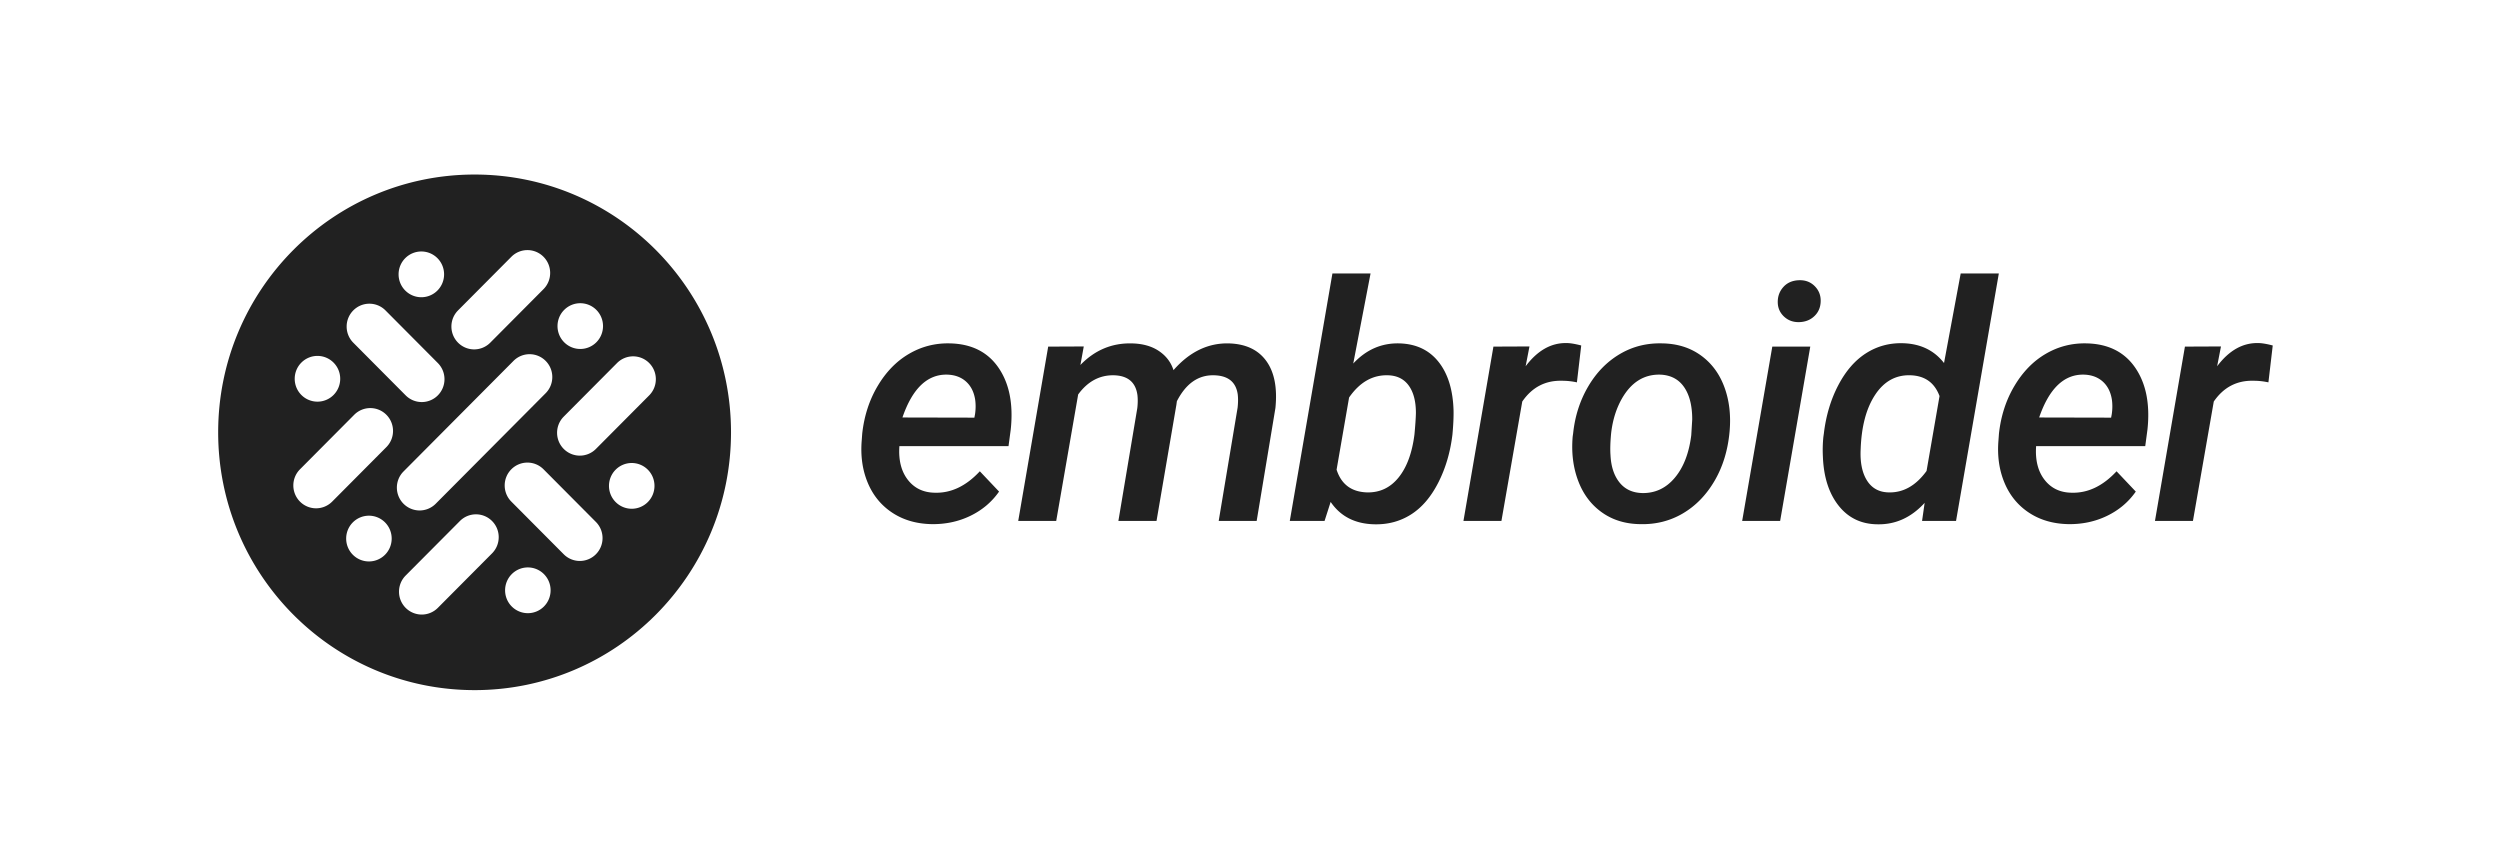 <svg width="974" height="338" viewBox="0 0 974 338" xmlns="http://www.w3.org/2000/svg">
  <g transform="translate(85 68)" fill="#212121" fill-rule="evenodd">
    <path d="M99.901 0c55.174 0 99.901 44.966 99.901 100.435 0 55.47-44.727 100.436-99.9 100.436C44.726 200.87 0 155.904 0 100.435 0 44.966 44.727 0 99.901 0zm6.803 134.991a8.823 8.823 0 0 0-12.526 0l-21.132 21.24-.199.207c-3.254 3.491-3.188 8.976.2 12.386a8.834 8.834 0 0 0 12.534 0l21.123-21.236.2-.207c3.258-3.495 3.191-8.98-.2-12.39zm20.217 20.69a8.831 8.831 0 0 0-12.54 0c-3.39 3.414-3.457 8.904-.199 12.4l.2.206.206.2a8.839 8.839 0 0 0 12.333-.2c3.459-3.482 3.459-9.124 0-12.606zm-61.918-20.16a8.84 8.84 0 0 0-12.539 0c-3.391 3.415-3.458 8.904-.2 12.4l.2.207.206.2a8.831 8.831 0 0 0 12.333-.2c3.46-3.482 3.46-9.124 0-12.606zm61.539-20.892a8.831 8.831 0 0 0-12.32.2c-3.46 3.483-3.46 9.12 0 12.598l20.405 20.514.206.2a8.828 8.828 0 0 0 12.324-.2c3.46-3.478 3.46-9.115 0-12.593l-20.41-20.519zm1.044-42.026a8.823 8.823 0 0 0-12.525 0l-42.844 43.073-.2.207c-3.258 3.49-3.191 8.976.2 12.385a8.823 8.823 0 0 0 12.526 0l42.843-43.072.2-.207c3.258-3.491 3.192-8.976-.2-12.386zm39.807 42.39a8.84 8.84 0 0 0-12.539 0c-3.391 3.413-3.458 8.903-.2 12.398l.2.207.206.201a8.83 8.83 0 0 0 12.333-.2c3.46-3.483 3.46-9.124 0-12.607zM65.531 93.597a8.823 8.823 0 0 0-12.526 0l-21.127 21.24-.2.207c-3.258 3.49-3.192 8.976.2 12.386a8.828 8.828 0 0 0 12.53 0l21.123-21.236.2-.207c3.257-3.495 3.19-8.98-.2-12.39zM167.925 73.44a8.823 8.823 0 0 0-12.526 0l-20.76 20.87-.2.208c-3.262 3.49-3.195 8.98.2 12.39a8.823 8.823 0 0 0 12.526 0l20.76-20.87.2-.208c3.257-3.495 3.19-8.98-.2-12.39zM64.97 52.726a8.83 8.83 0 0 0-12.32.2c-3.46 3.483-3.46 9.12 0 12.598l20.396 20.51.207.2a8.833 8.833 0 0 0 12.328-.2c3.455-3.478 3.455-9.115 0-12.593L65.176 52.927zM44.95 73.273a8.831 8.831 0 0 0-12.538 0c-3.391 3.414-3.458 8.904-.2 12.399l.2.207.206.2a8.839 8.839 0 0 0 12.333-.2c3.46-3.482 3.46-9.124 0-12.606zm81.806-41.226a8.828 8.828 0 0 0-12.53 0l-20.76 20.87-.2.208c-3.262 3.495-3.195 8.98.2 12.39a8.828 8.828 0 0 0 12.53 0l20.76-20.871.2-.207c3.253-3.495 3.187-8.98-.2-12.39zm20.585 20.695a8.84 8.84 0 0 0-12.54 0c-3.39 3.413-3.457 8.907-.199 12.399l.2.207.206.2a8.83 8.83 0 0 0 12.333-.2c3.46-3.478 3.46-9.124 0-12.606zM85.423 32.584a8.84 8.84 0 0 0-12.539 0c-3.391 3.414-3.458 8.904-.2 12.4l.2.206.207.201a8.83 8.83 0 0 0 12.332-.2c3.46-3.483 3.46-9.125 0-12.607z"/>
    <path d="M277.887 136.202c5.494.084 10.55-.994 15.17-3.232 4.62-2.239 8.345-5.388 11.176-9.446l-7.492-7.909c-5.37 5.775-11.238 8.557-17.605 8.348-4.454-.084-7.95-1.778-10.489-5.084-2.539-3.306-3.62-7.657-3.246-13.055h42.515l.874-6.527c1.04-9.875-.551-17.888-4.776-24.04-4.224-6.15-10.561-9.31-19.01-9.477-5.702-.125-10.988 1.235-15.857 4.08-4.87 2.845-8.938 7.02-12.205 12.522-3.268 5.502-5.276 11.705-6.025 18.61l-.187 2.573c-.5 6.067.28 11.57 2.34 16.507 2.061 4.937 5.245 8.828 9.553 11.674 4.307 2.845 9.396 4.33 15.264 4.456zm16.731-41.487l-28.03-.063c3.911-11.381 9.78-16.946 17.604-16.695 2.955.125 5.37 1.046 7.242 2.761 1.873 1.716 3.039 4.06 3.496 7.03.25 1.841.23 3.724-.062 5.649l-.25 1.318zm31.883 40.232l8.553-49.27c3.704-5.063 8.324-7.553 13.86-7.47 5.493.126 8.573 2.72 9.239 7.784.166 1.548.146 3.221-.062 5.02l-7.367 43.936h14.858l7.742-45.253.187-1.381c3.538-6.904 8.366-10.273 14.484-10.105 5.494.125 8.574 2.636 9.24 7.531.166 1.549.145 3.243-.063 5.084l-7.367 44.124h14.796l7.305-43.998c.79-7.867-.406-13.986-3.59-18.359-3.184-4.372-8.064-6.642-14.64-6.81-8.074-.167-15.233 3.306-21.476 10.42-.999-3.097-2.903-5.587-5.713-7.47-2.809-1.883-6.336-2.866-10.581-2.95-7.742-.167-14.401 2.637-19.978 8.41l1.31-7.217-13.859.063-11.674 67.91H326.5zm123.967 1.318c5.286.125 10.041-1.151 14.265-3.829 4.225-2.678 7.763-6.81 10.614-12.396 2.85-5.586 4.692-11.83 5.525-18.735.333-3.64.478-6.716.437-9.226-.208-8.076-2.154-14.436-5.838-19.08-3.683-4.645-8.792-7.051-15.326-7.219-6.91-.167-12.882 2.448-17.918 7.846l6.743-35.085h-14.86l-16.606 96.406h13.547l2.373-7.407c3.829 5.65 9.51 8.557 17.043 8.725zm-2.934-12.428c-6.035-.209-9.968-3.159-11.8-8.85l4.87-28.118c4.12-5.941 9.157-8.829 15.108-8.661 3.538.083 6.243 1.412 8.116 3.985 1.873 2.574 2.81 6.14 2.81 10.702-.042 2.008-.23 4.79-.562 8.347-.916 7.24-2.987 12.846-6.212 16.821-3.226 3.975-7.336 5.9-12.33 5.774zm52.422 11.11l8.116-46.509c3.829-5.565 8.99-8.264 15.483-8.096 1.956 0 3.891.209 5.806.627l1.685-14.373c-2.414-.627-4.307-.941-5.68-.941-6.036-.126-11.363 2.887-15.983 9.038l1.498-7.72-14.047.063-11.674 67.91h14.796zm53.983 1.255c6.118.167 11.685-1.224 16.7-4.174 5.015-2.95 9.136-7.186 12.361-12.71 3.226-5.523 5.171-11.883 5.837-19.08.583-6.402-.093-12.218-2.029-17.448-1.935-5.23-5.004-9.352-9.208-12.365-4.204-3.013-9.198-4.56-14.983-4.645-6.077-.167-11.612 1.235-16.607 4.206-4.994 2.97-9.083 7.176-12.267 12.615-3.184 5.44-5.13 11.486-5.838 18.14l-.187 1.317c-.541 6.277.167 12.02 2.123 17.229 1.956 5.21 5.025 9.31 9.208 12.302 4.183 2.992 9.146 4.53 14.89 4.613zm.749-12.114c-3.746-.125-6.67-1.516-8.772-4.173-2.101-2.657-3.256-6.183-3.464-10.576-.167-2.218-.084-5.084.25-8.599.582-5.063 1.976-9.54 4.182-13.431 3.663-6.402 8.657-9.52 14.983-9.352 4.038.167 7.118 1.778 9.24 4.833 2.123 3.054 3.184 7.26 3.184 12.615l-.374 6.151c-.874 7.03-3.028 12.574-6.462 16.633-3.434 4.058-7.69 6.025-12.767 5.9zm61.35-66.592c2.414-.084 4.4-.9 5.962-2.448 1.56-1.548 2.34-3.515 2.34-5.9 0-2.26-.8-4.174-2.403-5.743-1.602-1.57-3.61-2.312-6.024-2.228-2.54.084-4.558.941-6.056 2.573-1.498 1.632-2.248 3.599-2.248 5.9 0 2.26.812 4.153 2.435 5.68 1.623 1.527 3.621 2.25 5.994 2.166zm-7.492 77.45l11.737-67.91h-14.796l-11.737 67.91h14.796zm37.813 1.319c7.076.167 13.236-2.615 18.48-8.348l-1 7.03h13.236l16.669-96.406h-14.858l-6.493 34.897c-3.87-4.98-9.24-7.553-16.107-7.72-5.244-.126-10.01 1.182-14.297 3.922-4.287 2.741-7.887 6.894-10.8 12.46-2.914 5.564-4.787 11.84-5.619 18.828l-.187 1.318a51.1 51.1 0 0 0-.188 7.595c.292 7.95 2.32 14.32 6.087 19.112 3.767 4.79 8.793 7.228 15.077 7.312zm5.376-12.427h-.943c-3.746-.084-6.566-1.653-8.46-4.708-1.893-3.054-2.694-7.176-2.403-12.364.333-8.83 2.227-15.838 5.681-21.027 3.455-5.188 8.012-7.699 13.672-7.531 5.62.167 9.407 2.866 11.363 8.096l-5.057 29.186c-4.162 5.732-9.094 8.515-14.796 8.347l.943.001zm69.022 12.364c5.494.084 10.55-.994 15.17-3.232 4.62-2.239 8.345-5.388 11.176-9.446l-7.492-7.909c-5.37 5.775-11.238 8.557-17.606 8.348-4.453-.084-7.949-1.778-10.488-5.084-2.539-3.306-3.62-7.657-3.246-13.055h42.515l.874-6.527c1.04-9.875-.552-17.888-4.776-24.04-4.224-6.15-10.561-9.31-19.01-9.477-5.702-.125-10.988 1.235-15.857 4.08-4.87 2.845-8.938 7.02-12.206 12.522-3.267 5.502-5.275 11.705-6.024 18.61l-.187 2.573c-.5 6.067.28 11.57 2.34 16.507 2.061 4.937 5.245 8.828 9.553 11.674 4.307 2.845 9.395 4.33 15.264 4.456zm16.731-41.487l-28.031-.063c3.912-11.381 9.78-16.946 17.605-16.695 2.955.125 5.37 1.046 7.242 2.761 1.873 1.716 3.039 4.06 3.496 7.03.25 1.841.23 3.724-.062 5.649l-.25 1.318zm31.883 40.232l8.116-46.509c3.829-5.565 8.99-8.264 15.482-8.096 1.957 0 3.892.209 5.806.627l1.686-14.373c-2.414-.627-4.308-.941-5.681-.941-6.035-.126-11.362 2.887-15.982 9.038l1.498-7.72-14.047.063-11.674 67.91h14.796z" fill-rule="nonzero"/>
  </g>
</svg>
